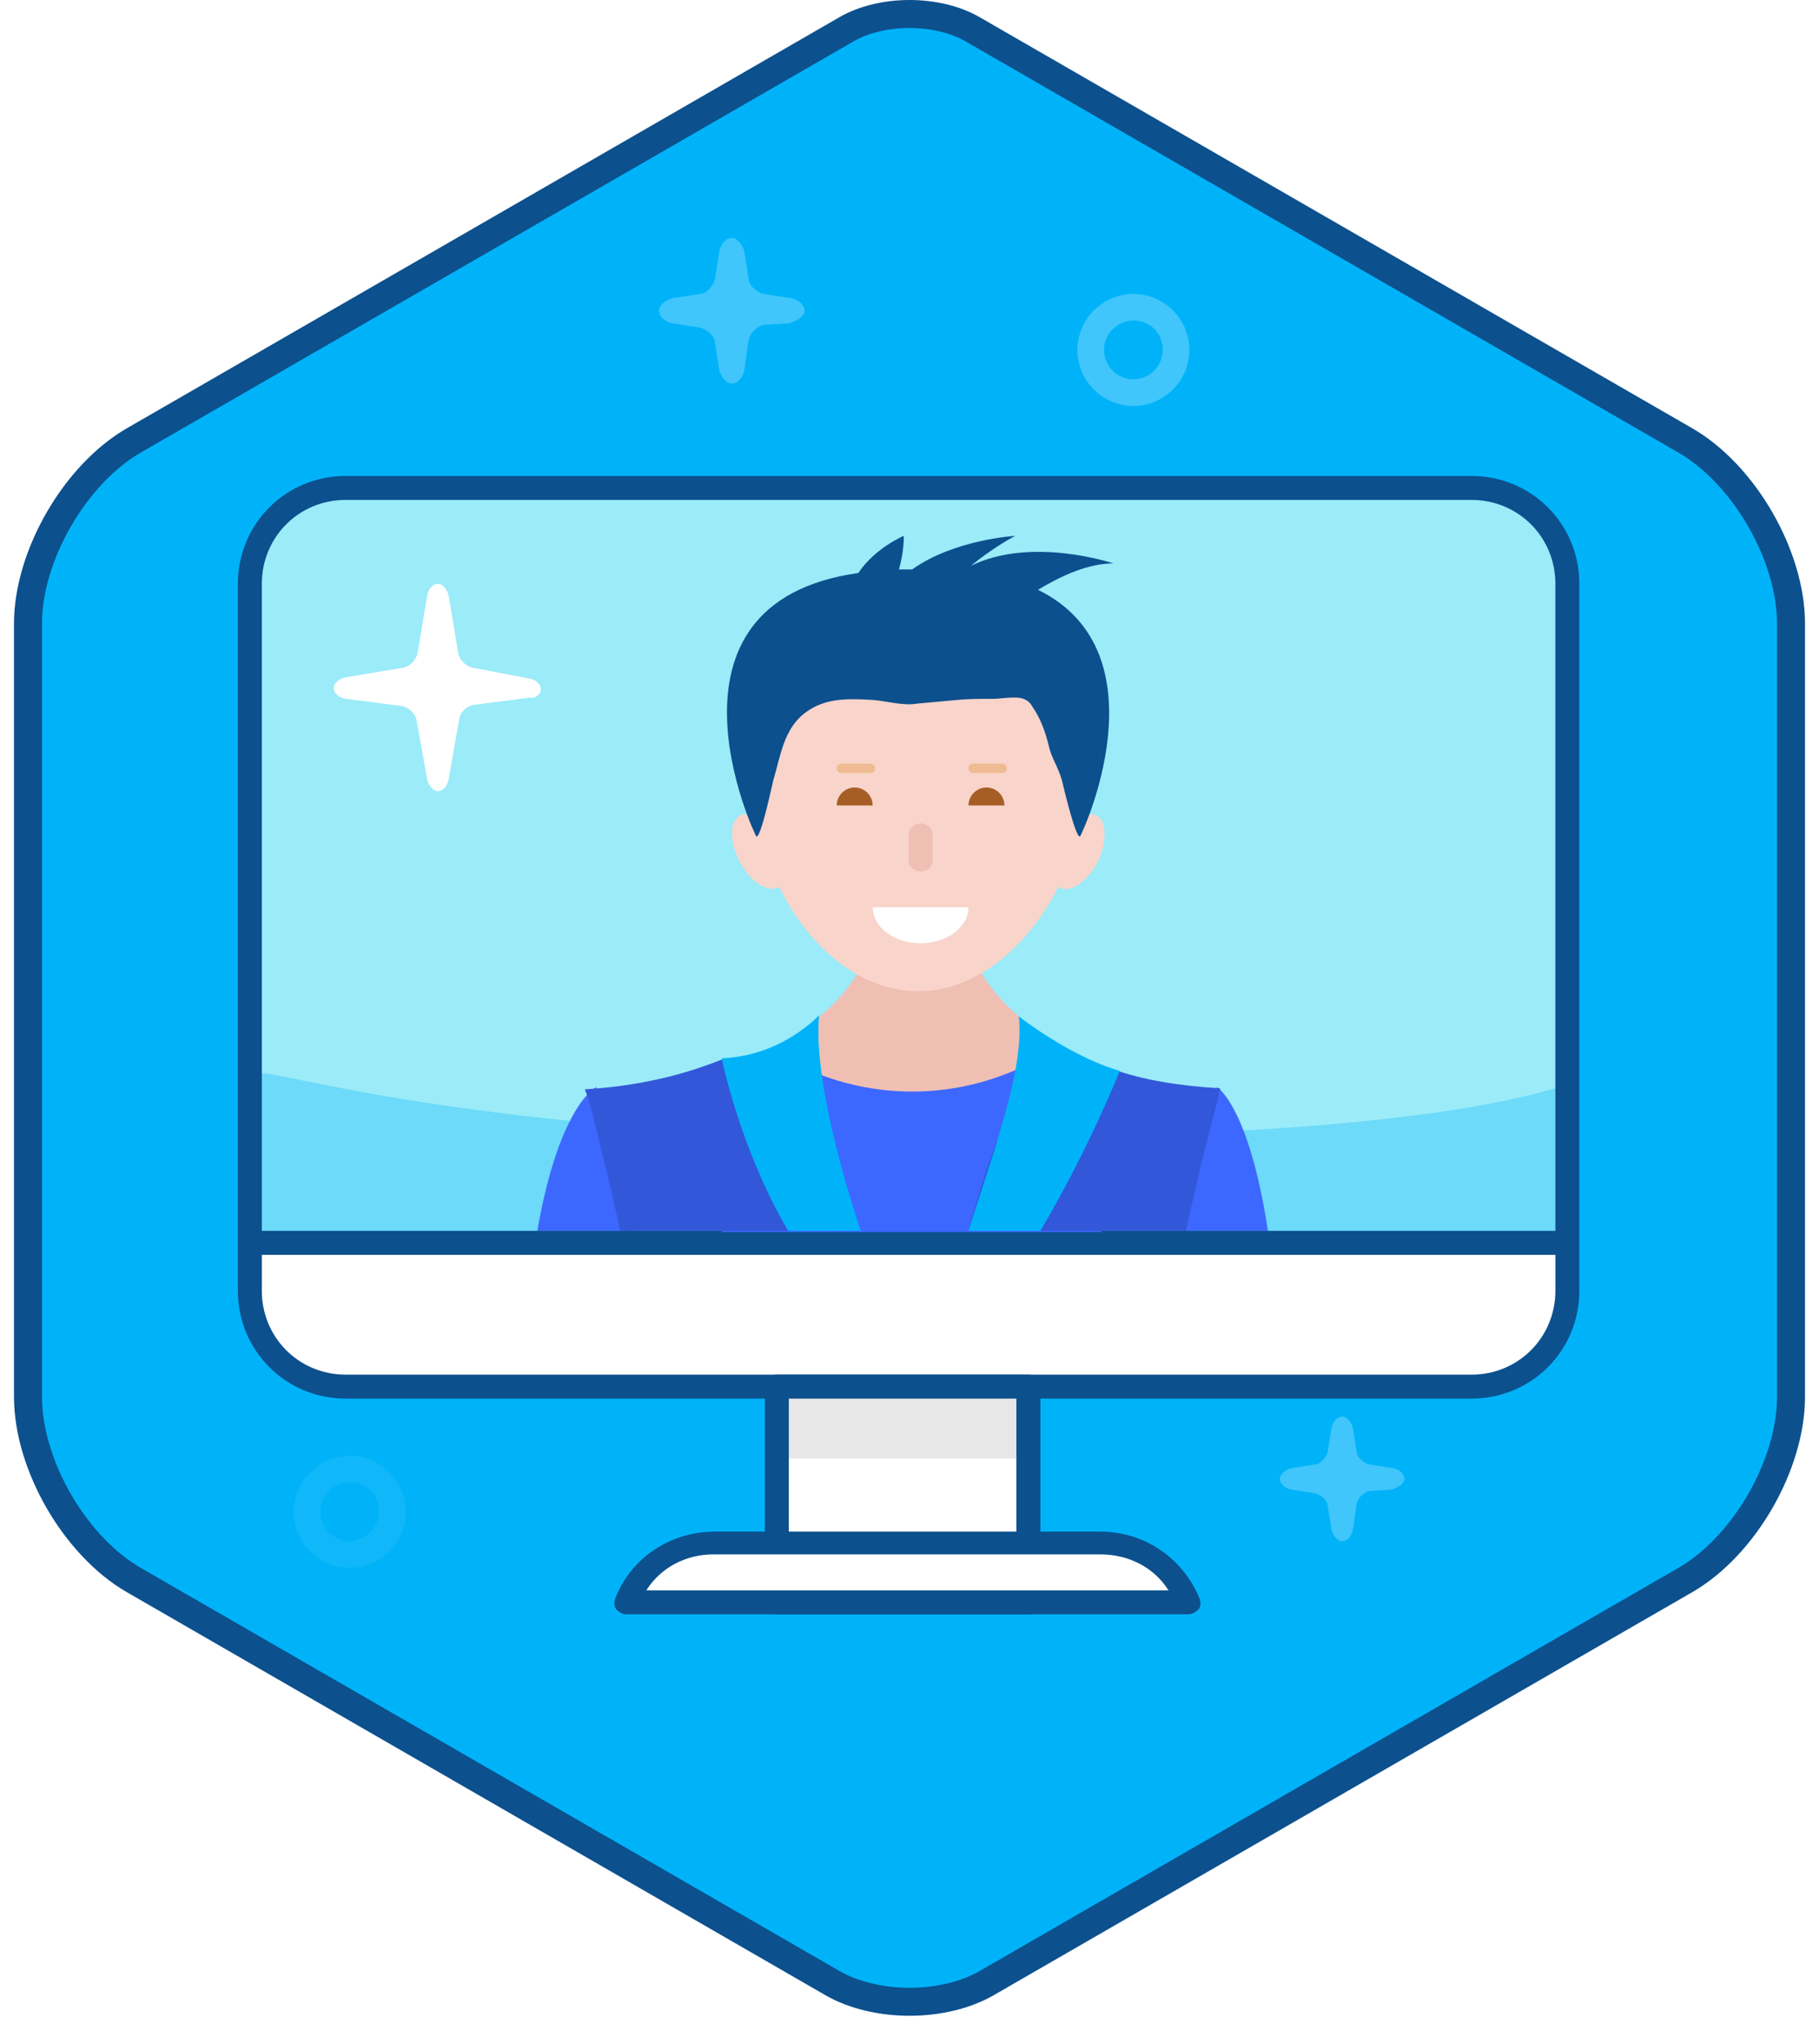 <?xml version="1.0" encoding="UTF-8"?>
<svg width="130px" height="146px" viewBox="0 0 130 146" version="1.1" xmlns="http://www.w3.org/2000/svg" xmlns:xlink="http://www.w3.org/1999/xlink">
    <title>AF43F913-3AC9-4876-82FD-85E2B3B989E4@1.00x</title>
    <defs>
        <path d="M66.005,0.954 C63.801,-0.318 60.207,-0.318 58.004,0.954 L7.055,30.334 C3.167,32.577 0,38.059 0,42.546 L0,97.789 C0,102.283 3.167,107.758 7.055,110.001 L56.998,138.803 C58.381,139.598 60.19,140 62.008,140 C63.818,140 65.628,139.598 67.01,138.803 L116.954,110.001 C120.841,107.758 124,102.283 124,97.789 L124,42.546 C124,38.059 120.841,32.577 116.954,30.334 L66.005,0.954 Z" id="path-1"></path>
        <filter x="-3.2%" y="-2.1%" width="106.5%" height="105.7%" filterUnits="objectBoundingBox" id="filter-3">
            <feMorphology radius="2" operator="dilate" in="SourceAlpha" result="shadowSpreadOuter1"></feMorphology>
            <feOffset dx="0" dy="1" in="shadowSpreadOuter1" result="shadowOffsetOuter1"></feOffset>
            <feGaussianBlur stdDeviation="0.5" in="shadowOffsetOuter1" result="shadowBlurOuter1"></feGaussianBlur>
            <feComposite in="shadowBlurOuter1" in2="SourceAlpha" operator="out" result="shadowBlurOuter1"></feComposite>
            <feColorMatrix values="0 0 0 0 0   0 0 0 0 0.702   0 0 0 0 0.976  0 0 0 0.5 0" type="matrix" in="shadowBlurOuter1"></feColorMatrix>
        </filter>
    </defs>
    <g id="Symbols" stroke="none" stroke-width="1" fill="none" fill-rule="evenodd">
        <g id="badge/Agent-2.0" transform="translate(-5, -1)">
            <g id="desktop" transform="translate(8, 3)">
                <mask id="mask-2" fill="white">
                    <use xlink:href="#path-1"></use>
                </mask>
                <g id="shape-hexagone-copy">
                    <use fill="black" fill-opacity="1" filter="url(#filter-3)" xlink:href="#path-1"></use>
                    <path stroke="#0C508E" stroke-width="2" d="M6.555,29.467 C4.473,30.669 2.573,32.727 1.204,35.098 C-0.166,37.469 -1,40.143 -1,42.546 L-1,97.789 C-1,100.194 -0.167,102.867 1.202,105.237 C2.572,107.608 4.472,109.666 6.555,110.867 L56.499,139.669 C58.02,140.544 60.007,141 62.008,141 C64.001,141 65.989,140.544 67.509,139.67 L117.453,110.867 C119.535,109.666 121.433,107.609 122.801,105.239 C124.168,102.869 125,100.195 125,97.789 L125,42.546 C125,40.142 124.168,37.467 122.799,35.096 C121.432,32.726 119.534,30.668 117.454,29.467 L66.504,0.088 C65.265,-0.627 63.638,-1 62.004,-1 C60.371,-1 58.743,-0.627 57.503,0.088 L6.555,29.467 Z" fill="#00B3F9" fill-rule="evenodd"></path>
                </g>
                <path d="M22,110 C19.8,110 18,108.2 18,106 C18,103.8 19.8,102 22,102 C24.2,102 26,103.8 26,106 C26,108.2 24.2,110 22,110 Z M22,103.9 C20.8,103.9 19.9,104.9 19.9,106 C19.9,107.2 20.9,108.1 22,108.1 C23.1,108.1 24.1,107.1 24.1,106 C24.1,104.8 23.2,103.9 22,103.9 Z" id="Shape" fill="#FFFFFF" fill-rule="nonzero" opacity="0.25" mask="url(#mask-2)"></path>
                <g id="Group-6" transform="translate(14, 32)" fill-rule="nonzero">
                    <path d="M95.016,58.208 C95.016,61.974 91.934,65.056 88.168,65.056 L7.704,65.056 C3.938,65.056 0.856,61.974 0.856,58.208 L0.856,7.704 C0.856,3.938 3.938,0.856 7.704,0.856 L88.168,0.856 C91.934,0.856 95.016,3.938 95.016,7.704 L95.016,58.208 Z" id="Path" fill="#FFFFFF"></path>
                    <path d="M88.082,0.856 L7.618,0.856 C3.852,0.856 0.856,3.51 0.856,7.276 L0.856,54.784 L95.016,54.784 L95.016,7.276 C95.016,3.51 91.849,0.856 88.082,0.856 Z" id="Path" fill="#9BEBF9"></path>
                    <path d="M21.657,15.237 C21.657,14.894 21.314,14.552 20.801,14.466 L16.778,13.696 C16.35,13.61 15.836,13.182 15.75,12.669 L15.066,8.56 C14.98,8.132 14.638,7.704 14.295,7.704 C13.953,7.704 13.61,8.046 13.525,8.56 L12.84,12.669 C12.754,13.097 12.326,13.61 11.813,13.696 L7.704,14.381 C7.276,14.466 6.848,14.809 6.848,15.151 C6.848,15.494 7.19,15.836 7.704,15.922 L11.727,16.435 C12.155,16.521 12.669,16.949 12.754,17.377 L13.525,21.657 C13.61,22.085 13.953,22.513 14.295,22.513 C14.638,22.513 14.98,22.17 15.066,21.657 L15.836,17.291 C15.922,16.863 16.35,16.435 16.863,16.35 L20.886,15.836 C21.229,15.922 21.657,15.579 21.657,15.237 Z" id="Path-Copy" fill="#FFFFFF"></path>
                    <path d="M94.16,43.746 C85.996,46.121 71.158,47.308 49.648,47.308 C17.382,47.308 1.712,42.134 1.712,42.731 L0.856,54.784 L95.016,54.784 L95.016,44.473 C95.016,43.875 95.872,43.656 94.16,43.746 Z" id="Path-Copy" fill="#6CDAF8"></path>
                    <path d="M88.168,65.912 L7.704,65.912 C3.424,65.912 6.08224582e-15,62.488 6.08224582e-15,58.208 L6.08224582e-15,7.704 C6.08224582e-15,3.424 3.424,0 7.704,0 L88.168,0 C92.448,0 95.872,3.424 95.872,7.704 L95.872,58.208 C95.872,62.488 92.448,65.912 88.168,65.912 Z M7.704,1.712 C4.366,1.712 1.712,4.366 1.712,7.704 L1.712,58.208 C1.712,61.546 4.366,64.2 7.704,64.2 L88.168,64.2 C91.506,64.2 94.16,61.546 94.16,58.208 L94.16,7.704 C94.16,4.366 91.506,1.712 88.168,1.712 L7.704,1.712 Z" id="Shape" fill="#0C508E"></path>
                    <path d="M94.16,55.64 L0.856,55.64 C0.342,55.64 6.08224582e-15,55.298 6.08224582e-15,54.784 C6.08224582e-15,54.27 0.342,53.928 0.856,53.928 L94.16,53.928 C94.674,53.928 95.016,54.27 95.016,54.784 C95.016,55.298 94.674,55.64 94.16,55.64 Z" id="Path" fill="#0C508E"></path>
                    <rect id="Rectangle" fill="#FFFFFF" x="38.52" y="65.056" width="17.976" height="15.408"></rect>
                    <rect id="Rectangle" fill="#E7E7E7" x="38.52" y="65.056" width="17.976" height="5.136"></rect>
                    <path d="M56.496,81.32 L38.52,81.32 C38.006,81.32 37.664,80.978 37.664,80.464 L37.664,65.056 C37.664,64.542 38.006,64.2 38.52,64.2 L56.496,64.2 C57.01,64.2 57.352,64.542 57.352,65.056 L57.352,80.464 C57.352,80.978 57.01,81.32 56.496,81.32 Z M39.376,79.608 L55.64,79.608 L55.64,65.912 L39.376,65.912 L39.376,79.608 Z" id="Shape" fill="#0C508E"></path>
                    <path d="M67.881,80.464 C66.939,77.896 64.457,76.184 61.632,76.184 L33.983,76.184 C31.158,76.184 28.676,77.896 27.734,80.464 L67.881,80.464 Z" id="Path" fill="#FFFFFF"></path>
                    <path d="M67.881,81.32 L27.734,81.32 C27.478,81.32 27.221,81.149 27.05,80.978 C26.878,80.721 26.878,80.464 26.964,80.207 C28.077,77.297 30.902,75.414 34.069,75.414 L61.632,75.414 C64.799,75.414 67.538,77.297 68.737,80.207 C68.822,80.464 68.822,80.806 68.651,80.978 C68.48,81.149 68.223,81.32 67.881,81.32 Z M29.19,79.608 L66.511,79.608 C65.484,77.982 63.686,77.04 61.632,77.04 L33.983,77.04 C32.014,77.04 30.217,77.982 29.19,79.608 Z" id="Shape" fill="#0C508E"></path>
                    <circle id="Oval" fill="#92C438" cx="47.936" cy="48.792" r="2.568"></circle>
                    <circle id="Oval" fill="#F74541" cx="40.232" cy="48.792" r="2.568"></circle>
                    <circle id="Oval" fill="#FBD000" cx="55.64" cy="48.792" r="2.568"></circle>
                    <path d="M83.374,71.647 C83.374,71.305 83.032,70.962 82.518,70.877 L80.892,70.62 C80.464,70.534 79.95,70.106 79.95,69.678 L79.694,68.052 C79.608,67.624 79.266,67.196 78.923,67.196 C78.581,67.196 78.238,67.538 78.153,68.052 L77.896,69.678 C77.81,70.106 77.382,70.62 76.954,70.62 L75.328,70.877 C74.9,70.962 74.472,71.305 74.472,71.647 C74.472,71.99 74.814,72.332 75.328,72.418 L76.954,72.674 C77.382,72.76 77.896,73.188 77.896,73.616 L78.153,75.242 C78.238,75.67 78.581,76.098 78.923,76.098 C79.266,76.098 79.608,75.756 79.694,75.242 L79.95,73.445 C80.036,73.017 80.464,72.589 80.892,72.503 L82.433,72.418 C83.032,72.246 83.374,71.904 83.374,71.647 Z" id="Path" fill="#FFFFFF" opacity="0.25"></path>
                    <path d="M58.379,42.543 C57.694,41.773 56.924,41.002 56.325,40.146 C55.982,39.718 55.811,39.119 55.811,38.606 C53.329,36.551 52.387,34.069 52.387,34.069 L45.026,34.069 C45.026,34.069 44.084,36.722 41.345,38.777 C41.345,38.862 41.345,38.948 41.345,39.034 C41.345,41.259 40.061,42.543 38.349,43.314 L38.862,49.734 L48.792,50.932 L58.55,49.819 L59.15,43.057 C58.807,42.971 58.636,42.8 58.379,42.543 Z" id="Path" fill="#EFBFB4"></path>
                    <path d="M61.718,54.099 L61.718,43.057 C61.29,43.228 60.776,43.399 60.262,43.399 C58.807,43.399 57.78,42.629 57.266,41.602 C51.617,44.769 44.769,44.769 39.119,41.602 C38.606,42.629 37.578,43.399 36.123,43.399 C35.524,43.399 35.01,43.314 34.582,43.057 L34.582,54.014 L61.718,54.014 L61.718,54.099 Z" id="Path" fill="#3D68FF"></path>
                    <path d="M69.975,43.656 C69.975,43.656 69.975,43.656 69.975,43.745 L68.838,48.703 L67.618,53.928 C71.6,53.928 73.599,53.928 73.616,53.928 C72.251,44.984 69.975,43.656 69.975,43.656 Z" id="Path" fill="#3D68FF"></path>
                    <path d="M67.756,53.928 C68.176,51.98 68.596,50.297 68.932,48.792 C69.604,46.135 70.108,44.364 70.192,43.833 C70.192,43.745 70.192,43.745 70.192,43.745 C67.168,43.567 64.648,43.125 62.632,42.416 C61.792,42.151 61.036,41.885 60.364,41.619 C60.028,41.708 59.608,41.796 59.188,41.796 C58.684,41.796 58.264,41.708 57.844,41.531 C57.508,41.442 57.172,41.265 56.92,41.088 C56.92,41.088 56.92,41.088 56.92,41.088 C56.92,41.088 56.92,41.088 56.836,41.088 C56.836,41.088 56.836,41.177 56.836,41.177 C56.836,41.177 56.836,41.265 56.836,41.265 C56.836,41.265 56.836,41.354 56.836,41.354 C56.752,41.531 56.584,41.796 56.5,41.974 C56.332,42.239 56.08,42.505 55.744,42.682 C55.744,42.859 55.744,42.948 55.744,43.125 C55.744,44.542 55.072,45.693 54.484,46.932 C54.064,47.906 53.728,48.881 53.392,49.943 C52.972,51.271 52.552,52.6 52.216,53.928 L67.756,53.928 Z" id="Path" fill="#3257D9"></path>
                    <path d="M52.216,53.928 L57.352,53.928 C60.862,48.002 63.027,42.5 63.027,42.5 C59.47,41.486 55.811,38.606 55.811,38.606 C56.239,42.415 53.928,48.425 52.216,53.928 Z" id="Path" fill="#00B3F9"></path>
                    <path d="M28.248,53.839 L26.843,48.438 C26.843,48.438 26.843,48.438 26.843,48.438 L25.614,43.745 C25.614,43.656 25.614,43.656 25.614,43.656 C25.614,43.656 22.98,44.896 21.4,53.928 L28.248,53.928 L28.248,53.839 Z" id="Path" fill="#3D68FF"></path>
                    <path d="M26.072,48.563 C26.156,48.563 26.156,48.651 26.072,48.563 C26.488,50.146 26.905,51.993 27.321,53.928 L42.8,53.928 C42.467,52.609 42.051,51.29 41.635,49.97 C41.302,48.915 40.969,47.948 40.553,46.98 C40.054,45.749 39.305,44.518 39.305,43.199 C39.305,43.023 39.305,42.935 39.305,42.759 C38.972,42.583 38.722,42.319 38.556,42.055 C38.472,41.967 38.472,41.88 38.389,41.792 C38.306,41.616 38.223,41.528 38.14,41.352 C38.14,41.264 38.14,41.264 38.056,41.176 C38.056,41.176 38.056,41.088 38.056,41.088 C37.723,41.352 37.391,41.44 37.058,41.616 C36.642,41.792 36.142,41.88 35.726,41.88 C35.31,41.88 34.894,41.792 34.561,41.704 C33.895,41.967 33.146,42.231 32.314,42.495 C30.317,43.111 27.82,43.638 24.824,43.814 C24.824,43.814 24.824,43.814 24.824,43.902 C25.074,44.43 25.49,46.101 26.072,48.563 Z" id="Path" fill="#3257D9"></path>
                    <path d="M61.29,24.225 C61.033,24.139 60.776,24.139 60.434,24.31 C60.776,22.855 60.947,21.4 60.947,19.859 C60.947,11.299 55.469,9.587 48.621,9.587 C41.858,9.587 36.294,11.299 36.294,19.859 C36.294,21.4 36.466,22.855 36.808,24.31 C36.466,24.225 36.209,24.139 35.952,24.225 C35.182,24.567 35.096,25.937 35.781,27.392 C36.466,28.847 37.664,29.703 38.52,29.446 C38.606,29.446 38.606,29.361 38.691,29.361 C40.831,33.726 44.512,36.808 48.621,36.808 C52.73,36.808 56.41,33.726 58.636,29.361 C58.722,29.361 58.722,29.446 58.807,29.446 C59.578,29.789 60.862,28.847 61.546,27.392 C62.146,25.937 62.06,24.482 61.29,24.225 Z" id="Path" fill="#F9D4CA"></path>
                    <path d="M57.181,8.132 C58.893,7.105 60.776,6.249 62.574,6.249 C62.574,6.249 56.753,4.28 52.387,6.42 C53.329,5.65 54.442,4.879 55.554,4.28 C55.554,4.28 51.189,4.537 48.193,6.677 C47.85,6.677 47.594,6.677 47.251,6.677 C47.422,5.992 47.594,5.222 47.594,4.28 C47.594,4.28 45.539,5.136 44.341,6.934 C29.104,9.074 36.979,25.766 37.065,25.766 C37.407,25.766 38.178,22.085 38.263,21.742 C38.862,19.774 39.034,17.634 41.174,16.521 C42.458,15.836 43.998,15.922 45.454,16.007 C46.395,16.093 47.594,16.435 48.535,16.264 C49.477,16.178 50.418,16.093 51.36,16.007 C52.216,15.922 53.158,15.922 54.014,15.922 C54.613,15.922 55.811,15.665 56.325,16.007 C56.496,16.093 56.667,16.264 56.753,16.435 C57.352,17.291 57.694,18.233 57.951,19.26 C58.122,20.116 58.636,20.801 58.893,21.742 C58.978,22.085 59.834,25.766 60.177,25.766 C60.262,25.766 66.426,12.669 57.181,8.132 Z" id="Path" fill="#0C508E"></path>
                    <path d="M44.512,53.928 C42.728,48.51 41.199,42.33 41.539,38.52 C41.539,38.52 38.915,41.432 34.582,41.602 C34.582,41.602 35.847,48.002 39.33,53.928 L44.512,53.928 Z" id="Path" fill="#00B3F9"></path>
                    <path d="M52.216,30.816 C52.216,32.228 50.675,33.384 48.792,33.384 C46.909,33.384 45.368,32.228 45.368,30.816 L52.216,30.816 Z" id="Path" fill="#FFFFFF"></path>
                    <path d="M42.8,23.54 C42.8,22.83 43.378,22.256 44.084,22.256 C44.79,22.256 45.368,22.83 45.368,23.54" id="Path" fill="#A55F26"></path>
                    <path d="M52.216,23.54 C52.216,22.83 52.794,22.256 53.5,22.256 C54.206,22.256 54.784,22.83 54.784,23.54" id="Path" fill="#A55F26"></path>
                    <path d="M45.197,21.229 L43.142,21.229 C42.971,21.229 42.8,21.092 42.8,20.886 C42.8,20.681 42.937,20.544 43.142,20.544 L45.197,20.544 C45.368,20.544 45.539,20.681 45.539,20.886 C45.539,21.092 45.402,21.229 45.197,21.229 Z" id="Path" fill="#DF9235" opacity="0.374"></path>
                    <path d="M54.613,21.229 L52.558,21.229 C52.387,21.229 52.216,21.092 52.216,20.886 C52.216,20.681 52.353,20.544 52.558,20.544 L54.613,20.544 C54.784,20.544 54.955,20.681 54.955,20.886 C54.955,21.092 54.818,21.229 54.613,21.229 Z" id="Path" fill="#DF9235" opacity="0.374"></path>
                    <path d="M49.648,27.487 C49.648,27.906 49.263,28.248 48.792,28.248 L48.792,28.248 C48.321,28.248 47.936,27.906 47.936,27.487 L47.936,25.585 C47.936,25.166 48.321,24.824 48.792,24.824 L48.792,24.824 C49.263,24.824 49.648,25.166 49.648,25.585 L49.648,27.487 Z" id="Path" fill="#EFBFB4"></path>
                </g>
                <path d="M54.5,20.2 C54.5,19.8 54.1,19.4 53.5,19.3 L51.6,19 C51.1,18.9 50.5,18.4 50.5,17.9 L50.2,16 C50.1,15.5 49.7,15 49.3,15 C48.9,15 48.5,15.4 48.4,16 L48.1,17.9 C48,18.4 47.5,19 47,19 L45.1,19.3 C44.6,19.4 44.1,19.8 44.1,20.2 C44.1,20.6 44.5,21 45.1,21.1 L47,21.4 C47.5,21.5 48.1,22 48.1,22.5 L48.4,24.4 C48.5,24.9 48.9,25.4 49.3,25.4 C49.7,25.4 50.1,25 50.2,24.4 L50.5,22.3 C50.6,21.8 51.1,21.3 51.6,21.2 L53.4,21.1 C54,20.9 54.5,20.6 54.5,20.2 Z" id="Path" fill="#FFFFFF" fill-rule="nonzero" opacity="0.25"></path>
                <path d="M78,27 C75.8,27 74,25.2 74,23 C74,20.8 75.8,19 78,19 C80.2,19 82,20.8 82,23 C82,25.2 80.2,27 78,27 Z M78,20.9 C76.8,20.9 75.9,21.9 75.9,23 C75.9,24.2 76.9,25.1 78,25.1 C79.2,25.1 80.1,24.1 80.1,23 C80.1,21.8 79.2,20.9 78,20.9 Z" id="Shape" fill="#FFFFFF" fill-rule="nonzero" opacity="0.25"></path>
            </g>
        </g>
    </g>
</svg>